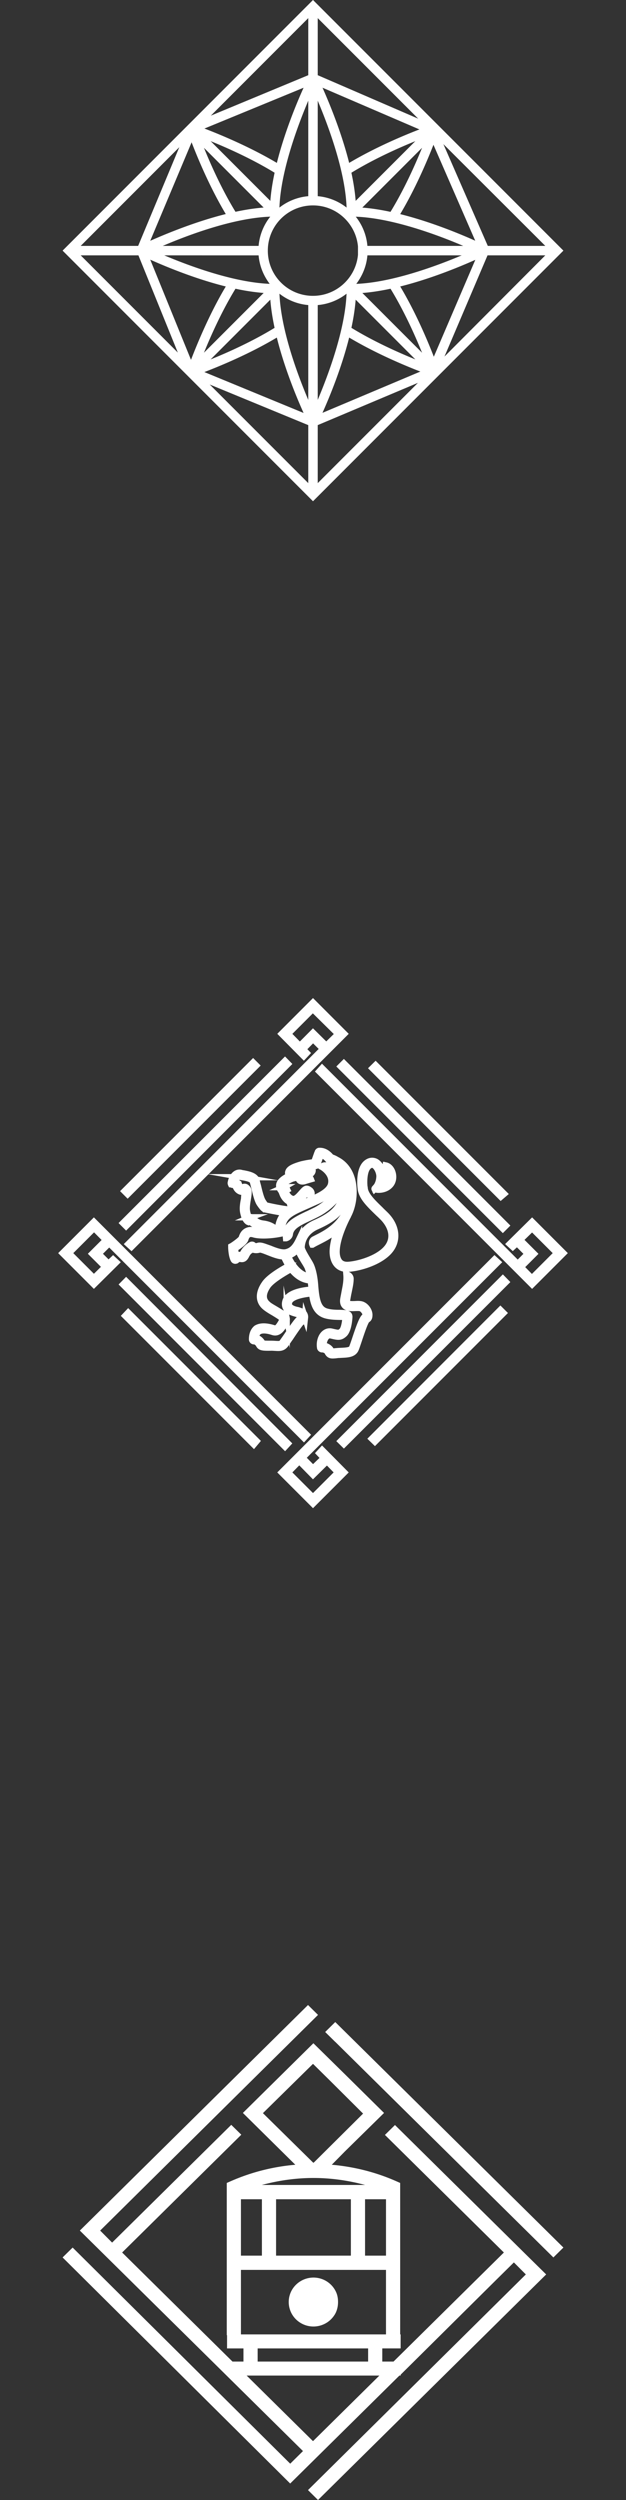 <svg xmlns="http://www.w3.org/2000/svg" width="100" height="399"><rect width="100%" height="100%" fill="#333333" stroke="none"/><path fill="#fff" d="M90 200l-5 5-34-34 .455-.507 31.203 31.198.04.055 1.618-1.632-1.685-1.697-.04-.04-.675.623-.499-.461L85 195zm-71.93 1l.5.463L15 205l-5-5 5-5 34 34-.455.493-31.054-31.049-.053-.039-1.697 1.697 1.548 1.549.042.04zm36.862-31.288l25.892 25.89-.499.499-25.892-25.89zM80 191l-20.501-20.506L60 170l20.542 20.537zm-34.473 39.894L19.648 205l.5-.508L46 230.382zM20.483 209.49L41 230l-.458.544L20 210zm59.842-5.387l.5.512-25.893 25.876-.499-.49zm-.39 4.957l.5.497L59.89 230.1l-.499-.485zm-59.788-13.363l-.499-.498 25.88-25.876.472.485zm.243-5.09l-.5-.5 20.545-20.542.499.499zm31.066 40.813L55 235l-5 5-5-5 34-34 .506.462-31.203 31.196L50 234.382l1.74-1.683-.74-.782zm-2.924-62.851L45 165l5-5 5 5-34 34-.503-.46 31.12-31.131-1.548-1.536-.069-.053-1.602 1.63.602.619zm7.032 25.538c-.012.014-.026.042-.04.067-.39.742-1.67 3.354-1.75 5.402-.04.823.16 1.51.552 1.901.27.27.674.403 1.104.403h.122c1.589-.08 4.635-.93 6.102-2.518 1.346-1.441 1.132-3.361-.485-5.039-.23-.228-.471-.47-.713-.687l-.122-.12c-1.334-1.294-2.6-2.515-2.708-3.866-.041-.297-.324-2.938.85-3.975.47-.416.996-.51 1.524-.282.778.39 1.25 1.549 1.222 2.397a5.227 5.227 0 01-.222 1.32l-.1.135.1-.04c.399-.095.695-.27.923-.539.283-.35.35-.888.175-1.387-.098-.176-.098-.278-.228-.445a1.059 1.059 0 01-.255-.833c.47.092.874.51 1.063 1.076.241.713.135 1.467-.283 1.98-.78.944-2.035.822-2.088.822l-.403-.054c-.027 0-.056-.028-.068-.054a.087.087 0 01.012-.096l.27-.308s.458-.54.5-1.589c.013-.7-.431-1.59-.916-1.832-.271-.122-.54-.055-.823.189-.81.713-.742 2.72-.646 3.448l.013.014c.081 1.13 1.266 2.262 2.52 3.474.234.255.552.538.835.822 1.845 1.846 2.047 4.216.497 5.886-1.603 1.724-4.782 2.627-6.52 2.708-.054.013-.107.013-.162.013-.62 0-1.133-.202-1.522-.593-.512-.512-.781-1.347-.74-2.356.04-.89.283-1.968.727-3.193l.119-.244-.226.177c-1 .876-2.05 1.414-2.979 1.885l-.053.028c-.297.147-.58.294-.835.443a.685.685 0 01-.041-.457.56.56 0 01.336-.405l.31-.16c1.375-.688 3.072-1.564 4.311-3.476.069-.095.122-.148.177-.297l.065-.094c.675-1.32 1.12-3.515.54-5.455-.027-.122-.08-.242-.12-.377l-.069.075h-.068c.204 1.205.056 2.524-.12 3.279-.538 2.236-2.228 3.393-4.649 4.471-2.074.929-2.37 2.614-2.396 3.3-.014.364.497 1.226.982 2.022l.027.053c.095.149.175.282.256.418l.11.202c.145.255.618 1.255.78 3.435.188 2.464.524 3.82 1.899 4.163.687.186 1.441.2 2.046.2.945.028 1.524.069 1.524.62-.013.405-.163 2.155-.807 2.748-.648.58-1 .485-2.145.216h-.011c-.258-.055-.486.014-.688.216-.296.31-.485.86-.458 1.347l.012.053.042.014c.445.08.983.39 1.146.82.04.07.102.095.102.109.06.027.207.027.545-.014l.455-.04c.177-.013.34-.013.487-.027h.08c.755-.041 1.484-.067 1.672-.499.095-.216.268-.726.47-1.32.823-2.478 1.241-3.542 1.671-3.73h.04V210c.013 0 .04-.133-.04-.349-.134-.377-.43-.713-.727-.848-.188-.08-.567-.067-.917-.055-.605.027-1.306.055-1.683-.39-.214-.243-.283-.606-.202-1.063.067-.405.149-.755.202-1.092.216-1.076.363-1.858.283-2.789.161 0 .308.069.432.177.134.12.232.295.232.483 0 .729-.18 1.428-.342 2.25l-.014.055c-.066.323-.12.62-.186 1.024-.054.269-.028.457.066.597.177.169.729.157 1.199.143.432-.028.848-.041 1.174.094.7.297 1.159 1.131 1.103 1.71 0 .31-.107.552-.35.674l-.026.014c-.283.255-.81 1.765-1.336 3.365-.214.621-.375 1.12-.483 1.35-.351.78-1.294.82-2.21.862h-.027a6.08 6.08 0 01-.499.025c-.175.014-.336.042-.471.055a5.73 5.73 0 01-.472.026c-.31 0-.565-.08-.78-.471l-.027-.053c-.055-.189-.485-.444-.81-.444h-.039c-.135.013-.284-.095-.325-.216v-.014c-.145-.727.056-1.683.58-2.21.35-.349.795-.496 1.275-.376 1.083.255 1.19.269 1.582-.08.418-.352.579-1.644.607-2.17v-.054l-.055-.013c-.134-.04-.552-.053-.835-.053h-.028c-.634-.014-1.427-.028-2.195-.23-1.886-.513-2.169-2.437-2.345-4.715-.028-.22-.054-.538-.081-.793l-.014-.055-.053-.014c-1.131-.053-2.156-.66-3.044-1.777l-.041-.055-.04.027c-.687.377-2.977 1.658-3.692 2.68-.58.85-1.05 2.021-.028 2.897.262.27.823.566 1.322.87 1.01.599 1.644 1 1.737 1.434a.6.6 0 01-.081.432c-.067.135-.15.241-.228.389-.351.62-.917 1.657-1.901 1.335-1.332-.432-1.98-.257-2.276-.041-.23.174-.378.452-.43.875v.067l.052.014c.594.16.904.687.984.834 0 .028.012.042.026.042l.057.013c0 .053.322.08 1 .08h.224c.31 0 .593.015.776.028.693.04.881.026 1.11-.282.148-.22.417-.581.728-1.04l.025-.038c1.389-2.062 1.82-2.614 2.137-2.722 0-.014.1-.108.116-.202.014-.095-.016-.217-.216-.35-.096-.067-.324-.134-.554-.188-.605-.175-1.346-.378-1.683-.97-.163-.31-.175-.71-.04-1.106.377-1.17 2.377-1.603 3.609-1.736.015.23.043.43.068.605-.888.108-2.814.446-3.097 1.321-.082.207-.082.458.012.619.188.363.785.588 1.306.674.283.08.479.149.701.257.35.214.54.565.499.94a.85.85 0 01-.525.717h-.013c-.257.2-1.065 1.373-1.793 2.463l-.014.027c-.376.51-.619.917-.782 1.104-.43.567-.929.553-1.594.512-.264-.012-.52-.04-.816-.025-1.184.013-1.59-.014-1.82-.46-.067-.133-.364-.552-.794-.552a.305.305 0 01-.31-.31v-.026c0-.733.23-1.347.687-1.733.607-.381 1.548-.409 2.829 0 .418.143.728-.234 1.172-1l.052-.069c0-.121.097-.243.164-.35l.027-.04-.027-.028c-.164-.242-.915-.687-1.414-.996-.499-.282-1.05-.62-1.414-.93-1.053-.888-1.079-2.235-.067-3.69.731-1.106 2.909-2.345 3.81-2.83l.069-.067h-.041c-.244-.402-.417-.754-.54-1h.23c.135-.064.269-.09.392-.13.51 1.009 1.587 2.666 3.259 2.868l.096.014-.014-.094c-.163-.796-.338-1.267-.432-1.483-.098-.175-.27-.485-.31-.538-.053-.08-.093-.161-.15-.243-.469-.766-.862-1.394-1.007-1.966l-.041-.122-.083.094c-.507.6-1.035.93-1.736 1.079-.904.174-1.982-.27-2.936-.647-.648-.257-1.202-.47-1.403-.404-.565.175-.97.027-1.158-.08l-.042-.014-.027.027a2.542 2.542 0 00-.86.982c-.271.567-.54.657-.918.58-.16-.026-.308-.054-.646.215a.303.303 0 01-.242.067.274.274 0 01-.202-.147c-.337-.593-.39-1.832-.39-1.966v-.177l.147-.08c.648-.417 1.414-1.01 1.51-1.24.161-.537.396-.902.807-1.117.364-.188.794-.216 1.293-.066.512.16 1.375.2 2.296.12l.198-.014-.094-.106c-.23-.216-.743-.412-.768-.412-.15-.075-.271-.087-.336-.1-1-.095-1.658-.635-2-.9v-.071l-.278.122L39.6 195c-.12-.085-.526-.367-.754-1.567-.122-.619.012-1.433.154-2.101 0-.484.115-.97.087-1.185l-.013-.094-.074.053a.688.688 0 01-.585.067c-.498-.173-.702-.619-.809-.888l-.027-.04c-.08-.068-.309-.136-.446-.162h-.053c-.08-.014-.134-.083-.173-.083-.043-.092-.057-.174-.043-.24l.014-.054c.122-.706.687-1.706 1.577-1.524.135.042.283.069.46.096h.011c.81.161 1.819.364 2.074 1.118 0 .216.108.526.204.89.189.807.485 2.032.796 2.478.241.39.389.538.442.606l.014.014h.027c.62.147 1.886.416 2.91.566a4.976 4.976 0 00-.7.51c-1.187-.202-2.385-.46-2.424-.46l-.043-.05c-.067-.028-.226-.083-.739-.837-.379-.538-.662-1.777-.876-2.68-.096-.35-.163-.66-.23-.862-.121-.403-.929-.571-1.577-.686a6.848 6.848 0 01-.497-.108h-.068c-.297 0-.526.444-.646.727l-.028.067.067.013c.27.108.446.256.513.416h.013c.12.325.216.513.446.595h.053l.014-.013c.329-.257.605-.216.862.106.27.312.175.917.04 1.738-.107.646-.217 1.374-.12 1.887.094.538.227.834.322.996l.04.04.185-.068a.289.289 0 01.354.108c.014 0 .147.202.444.418.365.283.795.432 1.267.485.135.014.809.108 1.375.43.324.15.56.46.673.635l.014.04.053-.013c.634-.108 1.267-.257 1.82-.384v-.075c.606-.925 1.833-1.508 3.125-2.127l.054-.014c.404-.202.821-.404 1.266-.62 1.738-.888 3.624-2.72 3.907-4.472a2.778 2.778 0 00-.405-1.954l-.173-.269.04.31c.094.62 0 1.145-.256 1.55l-.013.026v.013c.013.27-.014.54-.067.81-.216.928-1.145 1.763-2.83 2.519-.539.241-1.024.457-1.47.66-2.68 1.17-3.69 1.643-4.067 3.232-.216.067-.432.12-.662.175.244-1.361.796-2.102 2.076-2.828l.04-.028-.012-.054c-.028-.134-.081-.283-.122-.403a2.689 2.689 0 01-.161-.58v-.027l-.041-.027c-.648-.31-.984-.982-1.065-1.185l.566-.216c.094.203.445.849 1.064.943.458.08.957-.499 1.361-.956.23-.256.417-.485.62-.607.08-.053.296-.2.782.204.146.147.228.322.215.51a.625.625 0 01-.175.43 5.16 5.16 0 00-.538-.537l-.059-.028v.041c-.132.095-.252.242-.387.391-.405.458-.943 1.09-1.613 1.193h-.084l.026.06c.058.067.058.134.058.189 0 .094.077.188.105.296l.027.067.067-.028c.499-.255 1.076-.497 1.736-.793.432-.19.931-.405 1.457-.648 1.481-.673 2.316-1.373 2.493-2.143.363-1.56-1.133-2.572-1.47-2.759.109-.162.295-.241.5-.241.085 0 .282 0 .388.12.31.269.595.591.796.88l.149.29-.027-.29c-.026-.423-.221-.908-.419-1.352-.402-.728-.956-1.225-1.494-1.333l-.054-.014-.04.122c-.15.39-.378 1.023-.525 1.453a.32.32 0 01-.297.216c-.392.042-1.188.122-2.023.324-1.369.391-1.642.646-1.71.74l-.014.026.014.042c.013.04.055.094.096.149l.053.08 3.125-.754c.067.3-.175.674-.525.754l-1.064.256-.041.013-.014.041c0 .04-.014.08-.014.108V188h.08c.044-.062.083-.062.136-.09l.364-.107c.145-.053.35-.026.512.053a.691.691 0 01.297.351 38.75 38.75 0 00-.998.297c-.161.053-.322.067-.458.053a.607.607 0 01-.375-.175.707.707 0 01-.163-.382v-.129l-.929.228c-.379.136-1.174.513-1.47.957a.434.434 0 00-.026.39l.027.067.069-.04a.326.326 0 01.416.135l.136.282c-.432.23-.621.283-.662.283l-.173.055-.124-.15c-.241-.255-.524-.834-.173-1.372.322-.471.93-.809 1.372-1.025l.07-.026-.041-.068a.576.576 0 01-.096-.587c.149-.45.77-.786 2.142-1.177h.014a14.2 14.2 0 011.901-.324h.04l.027-.04c.16-.46.375-1.063.485-1.374.053-.085.08-.202.08-.202.04-.121.15-.202.245-.202h.105c.605 0 1.228.319 1.764.984l.131.067c.274.094.517.202.747.35 1.184.58 2.033 1.63 2.451 3.045.538 1.873.295 4.216-.593 5.873zm-38.731 8.083l-2.09-2.087 2.196-2.196L15.052 196H15l-4 4 4 4zm35.405 30.995L50 235.394l-2.195-2.237L46 235l3.947 3.95.053.05 4-4-1.723-1.763zm-4.339-66.246L50 164.823l2.116 2.089L54 165.066V165l-4-3.948V161l-4 4zM85 204l4-4-4-4-1.925 1.88 2.237 2.234-2.115 2.115L84.935 204zm-30.161-14.648l-.15.364c-.755 1.832-2.6 3.284-3.96 3.988-.458.241-.902.444-1.348.66-1.82.848-2.937 1.427-3.086 2.636-.039.286-.295.543-.605.623a3.44 3.44 0 01.014-.848l.026-.096-.107.027c-1.806.485-4.043.607-5.094.294-.336-.105-.607-.091-.821 0-.228.152-.405.394-.511.77-.096.325-.662.849-1.604 1.456l-.028.027v.04c0 .188.041.707.136 1.064l.025.08.069-.039c.31-.135.54-.122.74-.082.014 0 .04 0 .069.013h.027l.026-.025c.027-.028.067-.094.134-.23.485-.982 1.308-1.373 1.347-1.386l.014-.014c.122-.041.257-.014.337.094.054.053.295.232.768.067.419-.122 1.024.165 1.82.432.82.336 1.857.733 2.572.605.996-.202 1.562-.872 2.115-2.033v.04l.136-.31c.444-1.051 1.251-1.846 2.437-2.37 2.292-1.038 3.813-2.075 4.298-4.056.08-.377.147-.888.175-1.4z"/><path fill="none" stroke="#fff" stroke-miterlimit="20" d="M90 200l-5 5-34-34 .455-.507 31.203 31.198.04.055 1.618-1.632-1.685-1.697-.04-.04-.675.623-.499-.461L85 195zm-71.93 1l.5.463L15 205l-5-5 5-5 34 34-.455.493-31.054-31.049-.053-.039-1.697 1.697 1.548 1.549.042.04zm36.862-31.288l25.892 25.89-.499.499-25.892-25.89zM80 191l-20.501-20.506L60 170l20.542 20.537zm-34.473 39.894L19.648 205l.5-.508L46 230.382zM20.483 209.49L41 230l-.458.544L20 210zm59.842-5.387l.5.512-25.893 25.876-.499-.49zm-.39 4.957l.5.497L59.89 230.1l-.499-.485zm-59.788-13.363l-.499-.498 25.88-25.876.472.485zm.243-5.09l-.5-.5 20.545-20.542.499.499zm31.066 40.813L55 235l-5 5-5-5 34-34 .506.462-31.203 31.196L50 234.382l1.74-1.683-.74-.782zm-2.924-62.851L45 165l5-5 5 5-34 34-.503-.46 31.12-31.131-1.548-1.536-.069-.053-1.602 1.63.602.619zm7.032 25.538c-.012.014-.026.042-.04.067-.39.742-1.67 3.354-1.75 5.402-.04.823.16 1.51.552 1.901.27.27.674.403 1.104.403h.122c1.589-.08 4.635-.93 6.102-2.518 1.346-1.441 1.132-3.361-.485-5.039-.23-.228-.471-.47-.713-.687l-.122-.12c-1.334-1.294-2.6-2.515-2.708-3.866-.041-.297-.324-2.938.85-3.975.47-.416.996-.51 1.524-.282.778.39 1.25 1.549 1.222 2.397a5.227 5.227 0 01-.222 1.32l-.1.135.1-.04c.399-.095.695-.27.923-.539.283-.35.35-.888.175-1.387-.098-.176-.098-.278-.228-.445a1.059 1.059 0 01-.255-.833c.47.092.874.51 1.063 1.076.241.713.135 1.467-.283 1.98-.78.944-2.035.822-2.088.822l-.403-.054c-.027 0-.056-.028-.068-.054a.087.087 0 01.012-.096l.27-.308s.458-.54.5-1.589c.013-.7-.431-1.59-.916-1.832-.271-.122-.54-.055-.823.189-.81.713-.742 2.72-.646 3.448l.013.014c.081 1.13 1.266 2.262 2.52 3.474.234.255.552.538.835.822 1.845 1.846 2.047 4.216.497 5.886-1.603 1.724-4.782 2.627-6.52 2.708-.054.013-.107.013-.162.013-.62 0-1.133-.202-1.522-.593-.512-.512-.781-1.347-.74-2.356.04-.89.283-1.968.727-3.193l.119-.244-.226.177c-1 .876-2.05 1.414-2.979 1.885l-.053.028c-.297.147-.58.294-.835.443a.685.685 0 01-.041-.457.56.56 0 01.336-.405l.31-.16c1.375-.688 3.072-1.564 4.311-3.476.069-.095.122-.148.177-.297l.065-.094c.675-1.32 1.12-3.515.54-5.455-.027-.122-.08-.242-.12-.377l-.069.075h-.068c.204 1.205.056 2.524-.12 3.279-.538 2.236-2.228 3.393-4.649 4.471-2.074.929-2.37 2.614-2.396 3.3-.014.364.497 1.226.982 2.022l.027.053c.095.149.175.282.256.418l.11.202c.145.255.618 1.255.78 3.435.188 2.464.524 3.82 1.899 4.163.687.186 1.441.2 2.046.2.945.028 1.524.069 1.524.62-.013.405-.163 2.155-.807 2.748-.648.58-1 .485-2.145.216h-.011c-.258-.055-.486.014-.688.216-.296.31-.485.86-.458 1.347l.012.053.042.014c.445.08.983.39 1.146.82.04.07.102.095.102.109.06.027.207.027.545-.014l.455-.04c.177-.013.34-.013.487-.027h.08c.755-.041 1.484-.067 1.672-.499.095-.216.268-.726.47-1.32.823-2.478 1.241-3.542 1.671-3.73h.04V210c.013 0 .04-.133-.04-.349-.134-.377-.43-.713-.727-.848-.188-.08-.567-.067-.917-.055-.605.027-1.306.055-1.683-.39-.214-.243-.283-.606-.202-1.063.067-.405.149-.755.202-1.092.216-1.076.363-1.858.283-2.789.161 0 .308.069.432.177.134.12.232.295.232.483 0 .729-.18 1.428-.342 2.25l-.014.055c-.066.323-.12.62-.186 1.024-.054.269-.028.457.066.597.177.169.729.157 1.199.143.432-.028.848-.041 1.174.094.7.297 1.159 1.131 1.103 1.71 0 .31-.107.552-.35.674l-.026.014c-.283.255-.81 1.765-1.336 3.365-.214.621-.375 1.12-.483 1.35-.351.78-1.294.82-2.21.862h-.027a6.08 6.08 0 01-.499.025c-.175.014-.336.042-.471.055a5.73 5.73 0 01-.472.026c-.31 0-.565-.08-.78-.471l-.027-.053c-.055-.189-.485-.444-.81-.444h-.039c-.135.013-.284-.095-.325-.216v-.014c-.145-.727.056-1.683.58-2.21.35-.349.795-.496 1.275-.376 1.083.255 1.19.269 1.582-.08.418-.352.579-1.644.607-2.17v-.054l-.055-.013c-.134-.04-.552-.053-.835-.053h-.028c-.634-.014-1.427-.028-2.195-.23-1.886-.513-2.169-2.437-2.345-4.715-.028-.22-.054-.538-.081-.793l-.014-.055-.053-.014c-1.131-.053-2.156-.66-3.044-1.777l-.041-.055-.04.027c-.687.377-2.977 1.658-3.692 2.68-.58.85-1.05 2.021-.028 2.897.262.27.823.566 1.322.87 1.01.599 1.644 1 1.737 1.434a.6.6 0 01-.081.432c-.067.135-.15.241-.228.389-.351.62-.917 1.657-1.901 1.335-1.332-.432-1.98-.257-2.276-.041-.23.174-.378.452-.43.875v.067l.052.014c.594.16.904.687.984.834 0 .028.012.042.026.042l.057.013c0 .053.322.08 1 .08h.224c.31 0 .593.015.776.028.693.04.881.026 1.11-.282.148-.22.417-.581.728-1.04l.025-.038c1.389-2.062 1.82-2.614 2.137-2.722 0-.014.1-.108.116-.202.014-.095-.016-.217-.216-.35-.096-.067-.324-.134-.554-.188-.605-.175-1.346-.378-1.683-.97-.163-.31-.175-.71-.04-1.106.377-1.17 2.377-1.603 3.609-1.736.015.23.043.43.068.605-.888.108-2.814.446-3.097 1.321-.082.207-.082.458.012.619.188.363.785.588 1.306.674.283.08.479.149.701.257.35.214.54.565.499.94a.85.85 0 01-.525.717h-.013c-.257.2-1.065 1.373-1.793 2.463l-.014.027c-.376.51-.619.917-.782 1.104-.43.567-.929.553-1.594.512-.264-.012-.52-.04-.816-.025-1.184.013-1.59-.014-1.82-.46-.067-.133-.364-.552-.794-.552a.305.305 0 01-.31-.31v-.026c0-.733.23-1.347.687-1.733.607-.381 1.548-.409 2.829 0 .418.143.728-.234 1.172-1l.052-.069c0-.121.097-.243.164-.35l.027-.04-.027-.028c-.164-.242-.915-.687-1.414-.996-.499-.282-1.05-.62-1.414-.93-1.053-.888-1.079-2.235-.067-3.69.731-1.106 2.909-2.345 3.81-2.83l.069-.067h-.041c-.244-.402-.417-.754-.54-1h.23c.135-.064.269-.09.392-.13.51 1.009 1.587 2.666 3.259 2.868l.096.014-.014-.094c-.163-.796-.338-1.267-.432-1.483-.098-.175-.27-.485-.31-.538-.053-.08-.093-.161-.15-.243-.469-.766-.862-1.394-1.007-1.966l-.041-.122-.083.094c-.507.6-1.035.93-1.736 1.079-.904.174-1.982-.27-2.936-.647-.648-.257-1.202-.47-1.403-.404-.565.175-.97.027-1.158-.08l-.042-.014-.027.027a2.542 2.542 0 00-.86.982c-.271.567-.54.657-.918.58-.16-.026-.308-.054-.646.215a.303.303 0 01-.242.067.274.274 0 01-.202-.147c-.337-.593-.39-1.832-.39-1.966v-.177l.147-.08c.648-.417 1.414-1.01 1.51-1.24.161-.537.396-.902.807-1.117.364-.188.794-.216 1.293-.066.512.16 1.375.2 2.296.12l.198-.014-.094-.106c-.23-.216-.743-.412-.768-.412-.15-.075-.271-.087-.336-.1-1-.095-1.658-.635-2-.9v-.071l-.278.122L39.6 195c-.12-.085-.526-.367-.754-1.567-.122-.619.012-1.433.154-2.101 0-.484.115-.97.087-1.185l-.013-.094-.074.053a.688.688 0 01-.585.067c-.498-.173-.702-.619-.809-.888l-.027-.04c-.08-.068-.309-.136-.446-.162h-.053c-.08-.014-.134-.083-.173-.083-.043-.092-.057-.174-.043-.24l.014-.054c.122-.706.687-1.706 1.577-1.524.135.042.283.069.46.096h.011c.81.161 1.819.364 2.074 1.118 0 .216.108.526.204.89.189.807.485 2.032.796 2.478.241.39.389.538.442.606l.014.014h.027c.62.147 1.886.416 2.91.566a4.976 4.976 0 00-.7.51c-1.187-.202-2.385-.46-2.424-.46l-.043-.05c-.067-.028-.226-.083-.739-.837-.379-.538-.662-1.777-.876-2.68-.096-.35-.163-.66-.23-.862-.121-.403-.929-.571-1.577-.686a6.848 6.848 0 01-.497-.108h-.068c-.297 0-.526.444-.646.727l-.028.067.067.013c.27.108.446.256.513.416h.013c.12.325.216.513.446.595h.053l.014-.013c.329-.257.605-.216.862.106.27.312.175.917.04 1.738-.107.646-.217 1.374-.12 1.887.094.538.227.834.322.996l.04.04.185-.068a.289.289 0 01.354.108c.014 0 .147.202.444.418.365.283.795.432 1.267.485.135.014.809.108 1.375.43.324.15.56.46.673.635l.014.04.053-.013c.634-.108 1.267-.257 1.82-.384v-.075c.606-.925 1.833-1.508 3.125-2.127l.054-.014c.404-.202.821-.404 1.266-.62 1.738-.888 3.624-2.72 3.907-4.472a2.778 2.778 0 00-.405-1.954l-.173-.269.04.31c.094.62 0 1.145-.256 1.55l-.013.026v.013c.013.27-.014.54-.067.81-.216.928-1.145 1.763-2.83 2.519-.539.241-1.024.457-1.47.66-2.68 1.17-3.69 1.643-4.067 3.232-.216.067-.432.12-.662.175.244-1.361.796-2.102 2.076-2.828l.04-.028-.012-.054c-.028-.134-.081-.283-.122-.403a2.689 2.689 0 01-.161-.58v-.027l-.041-.027c-.648-.31-.984-.982-1.065-1.185l.566-.216c.094.203.445.849 1.064.943.458.08.957-.499 1.361-.956.23-.256.417-.485.62-.607.08-.053.296-.2.782.204.146.147.228.322.215.51a.625.625 0 01-.175.43 5.16 5.16 0 00-.538-.537l-.059-.028v.041c-.132.095-.252.242-.387.391-.405.458-.943 1.09-1.613 1.193h-.084l.026.06c.058.067.058.134.058.189 0 .094.077.188.105.296l.027.067.067-.028c.499-.255 1.076-.497 1.736-.793.432-.19.931-.405 1.457-.648 1.481-.673 2.316-1.373 2.493-2.143.363-1.56-1.133-2.572-1.47-2.759.109-.162.295-.241.5-.241.085 0 .282 0 .388.12.31.269.595.591.796.88l.149.29-.027-.29c-.026-.423-.221-.908-.419-1.352-.402-.728-.956-1.225-1.494-1.333l-.054-.014-.04.122c-.15.39-.378 1.023-.525 1.453a.32.32 0 01-.297.216c-.392.042-1.188.122-2.023.324-1.369.391-1.642.646-1.71.74l-.014.026.014.042c.013.04.055.094.096.149l.053.08 3.125-.754c.067.3-.175.674-.525.754l-1.064.256-.041.013-.014.041c0 .04-.014.08-.014.108V188h.08c.044-.062.083-.062.136-.09l.364-.107c.145-.053.35-.026.512.053a.691.691 0 01.297.351 38.75 38.75 0 00-.998.297c-.161.053-.322.067-.458.053a.607.607 0 01-.375-.175.707.707 0 01-.163-.382v-.129l-.929.228c-.379.136-1.174.513-1.47.957a.434.434 0 00-.026.39l.027.067.069-.04a.326.326 0 01.416.135l.136.282c-.432.23-.621.283-.662.283l-.173.055-.124-.15c-.241-.255-.524-.834-.173-1.372.322-.471.93-.809 1.372-1.025l.07-.026-.041-.068a.576.576 0 01-.096-.587c.149-.45.77-.786 2.142-1.177h.014a14.2 14.2 0 011.901-.324h.04l.027-.04c.16-.46.375-1.063.485-1.374.053-.085.08-.202.08-.202.04-.121.15-.202.245-.202h.105c.605 0 1.228.319 1.764.984l.131.067c.274.094.517.202.747.35 1.184.58 2.033 1.63 2.451 3.045.538 1.873.295 4.216-.593 5.873zm-38.731 8.083l-2.09-2.087 2.196-2.196L15.052 196H15l-4 4 4 4zm35.405 30.995L50 235.394l-2.195-2.237L46 235l3.947 3.95.053.05 4-4-1.723-1.763zm-4.339-66.246L50 164.823l2.116 2.089L54 165.066V165l-4-3.948V161l-4 4zM85 204l4-4-4-4-1.925 1.88 2.237 2.234-2.115 2.115L84.935 204zm-30.161-14.648l-.15.364c-.755 1.832-2.6 3.284-3.96 3.988-.458.241-.902.444-1.348.66-1.82.848-2.937 1.427-3.086 2.636-.039.286-.295.543-.605.623a3.44 3.44 0 01.014-.848l.026-.096-.107.027c-1.806.485-4.043.607-5.094.294-.336-.105-.607-.091-.821 0-.228.152-.405.394-.511.77-.096.325-.662.849-1.604 1.456l-.028.027v.04c0 .188.041.707.136 1.064l.025.08.069-.039c.31-.135.54-.122.74-.082.014 0 .04 0 .069.013h.027l.026-.025c.027-.028.067-.094.134-.23.485-.982 1.308-1.373 1.347-1.386l.014-.014c.122-.041.257-.014.337.094.054.053.295.232.768.067.419-.122 1.024.165 1.82.432.82.336 1.857.733 2.572.605.996-.202 1.562-.872 2.115-2.033v.04l.136-.31c.444-1.051 1.251-1.846 2.437-2.37 2.292-1.038 3.813-2.075 4.298-4.056.08-.377.147-.888.175-1.4z"/><path fill="#fff" d="M90 40L50 80 10 40 50 0zM70.827 23l7.095 16.245h9.187zm-1.585.105c-1.018 2.604-2.89 7.017-5.312 11.068 4.869 1.218 9.515 3.143 11.987 4.249zM74 39.245c-4-1.718-11.33-4.452-17.169-4.661a8.674 8.674 0 011.859 4.66zm-15.31 1.51c-.147 1.705-.789 3.245-1.777 4.552 5.715-.226 12.777-2.838 16.845-4.552zm3.69-6.942c2.194-3.585 3.953-7.534 5.046-10.229l-9.548 9.548c1.464.113 2.983.355 4.503.681zm3.967-11.285c-2.694 1.092-6.634 2.848-10.213 5.039.326 1.517.568 3.033.68 4.493zM55.774 26c4.119-2.446 8.61-4.34 11.226-5.344L51.519 14c1.104 2.485 3.034 7.144 4.255 12zm-5.019-14l16.053 6.943L50.755 2.891zm0 19.31a8.677 8.677 0 014.61 1.821c-.202-5.769-2.887-12.984-4.61-17.061zM33.677 18.46L49.245 12V2.89zm-1.018 2.054c2.508.96 7.244 2.92 11.568 5.487 1.225-4.884 3.17-9.564 4.271-12zm16.586-4.447c-1.722 4.072-4.405 11.281-4.608 17.064a8.673 8.673 0 014.608-1.82zm-7.934 23.179a8.678 8.678 0 011.863-4.668C37.297 34.784 30 37.527 26 39.245zm1.772 6.056c-.986-1.301-1.625-2.844-1.772-4.546H26.244c4.058 1.713 11.101 4.32 16.84 4.546zm.784-17.735c-3.582-2.19-7.524-3.948-10.217-5.04l9.536 9.536c.113-1.461.355-2.978.68-4.496zM32.579 23.59c1.091 2.691 2.846 6.632 5.037 10.213 1.517-.324 3.034-.566 4.498-.678zm3.487 10.572c-2.549-4.263-4.484-8.921-5.458-11.453L24 38.432c2.503-1.105 7.167-3.046 12.066-4.269zm-23.175 5.082h9.179l6.576-15.756zm15.519 17.03l-6.298-15.52H12.89zm2.1 1.158c.94-2.432 2.924-7.303 5.558-11.71-4.918-1.226-9.596-3.176-12.068-4.28zm7.108-11.352c-2.189 3.58-3.946 7.521-5.038 10.214l9.538-9.537a34.004 34.004 0 01-4.5-.677zm-3.974 11.285c2.694-1.09 6.636-2.847 10.219-5.04-.325-1.516-.566-3.035-.678-4.5zm10.577-3.49c-4.33 2.59-9.07 4.547-11.574 5.506l15.85 6.529c-1.105-2.455-3.05-7.127-4.276-12.035zm5.024 13.977l-15.742-6.485 15.742 15.742zm0-19.163a8.672 8.672 0 01-4.603-1.815c.232 5.794 2.893 12.924 4.603 16.959zM42.783 40A7.2 7.2 0 0050 47.217c3.754 0 6.845-2.881 7.184-6.548V39.33c-.34-3.666-3.43-6.547-7.184-6.547A7.2 7.2 0 0042.783 40zm14.032 7.827c-.112 1.461-.354 2.979-.68 4.496 3.582 2.19 7.523 3.948 10.217 5.04zm-1.455-.953a8.677 8.677 0 01-4.605 1.815v15.136c1.71-4.046 4.37-11.188 4.605-16.951zm11.402 14.228l-16.007 6.746v9.261zm.386-1.8c-2.554-.987-7.148-2.912-11.373-5.43-1.223 4.89-3.16 9.556-4.263 12.018zm.274-3.004c-1.09-2.693-2.847-6.635-5.039-10.217-1.517.326-3.035.568-4.497.68zm-3.49-10.576c2.471 4.131 4.367 8.635 5.368 11.215l6.632-15.471c-2.466 1.105-7.12 3.035-12 4.256zm23.177-4.967h-9.23L71 56.908zM53.55 325.885l-1.604-1.576 1.609-1.59L90 358.71l-1.601 1.579-34.844-34.41zm-7.195 70.486L10 360.287l1.604-1.576 34.756 34.495 2.04-2.015-12.84-12.68L12.756 356l36.447-36 1.599 1.578L16 356l1.91 1.919 19.032-18.795 1.604 1.576-16.28 16.08-2.755 2.72 17.627 17.407h1.754v-2.1H36.27v-2.11h-.045V348.4l.672-.296a32.492 32.492 0 0110.278-2.608l-4.872-4.81-3.469-3.427-.034-.034 11.263-11.122 5.12 5.033 6.166 6.09-.106.106-6.243 6.13v.003l-2 2.03c3.509.306 7 1.174 10.254 2.608l.67.296v24.173H64v2.234h-2.932v2.101h1.797L80.492 359.5 61.49 340.734l1.604-1.579 19.8 19.553.799.792 3.554 3.5L50.8 399l-1.599-1.581L84 363l-1.91-1.919-2.844 2.807L64 379v.142h-.198zm-7.867-23.8H61.66v-10.296H38.488zm0-12.571h3.35v-9h-3.35zm5.612 0h11.951v-9h-11.95zm5.976-12.396c-2.787-.002-5.57.396-8.252 1.116h16.503c-2.68-.72-5.465-1.118-8.251-1.116zm-.076-2.47v.019c0 .005.063.008.076.008a.1.1 0 00.066-.026L58 337.33l-5.244-5.22L50 329.39l-8 7.868zM58.314 360h3.347v-9h-3.347zm-6.027 4.17a3.91 3.91 0 011.43 1.717c.2.467.283.982.283 1.518 0 .805-.22 1.595-.649 2.185a3.935 3.935 0 01-1.736 1.41c-.476.202-.997.31-1.54.31a3.948 3.948 0 01-2.21-.667 3.895 3.895 0 01-1.743-3.238c0-.805.25-1.56.674-2.182a3.965 3.965 0 011.742-1.414 3.986 3.986 0 013.75.36zM50 389.61l10.603-10.468H39.4l7.846 7.748zm-8.842-12.703h17.648v-2.1H41.158zm10.476-8.851a1.605 1.605 0 01-.634.734c-.25.21-.57.285-.925.285-.235 0-.455-.075-.656-.13a1.689 1.689 0 01-.746-.607 1.633 1.633 0 01-.289-.933c0-.233.048-.405.132-.648a1.91 1.91 0 01.614-.757c.273-.16.59-.262.945-.265.236.003.455.047.66.133.265.132.56.337.743.607a1.651 1.651 0 01.156 1.58"/></svg>